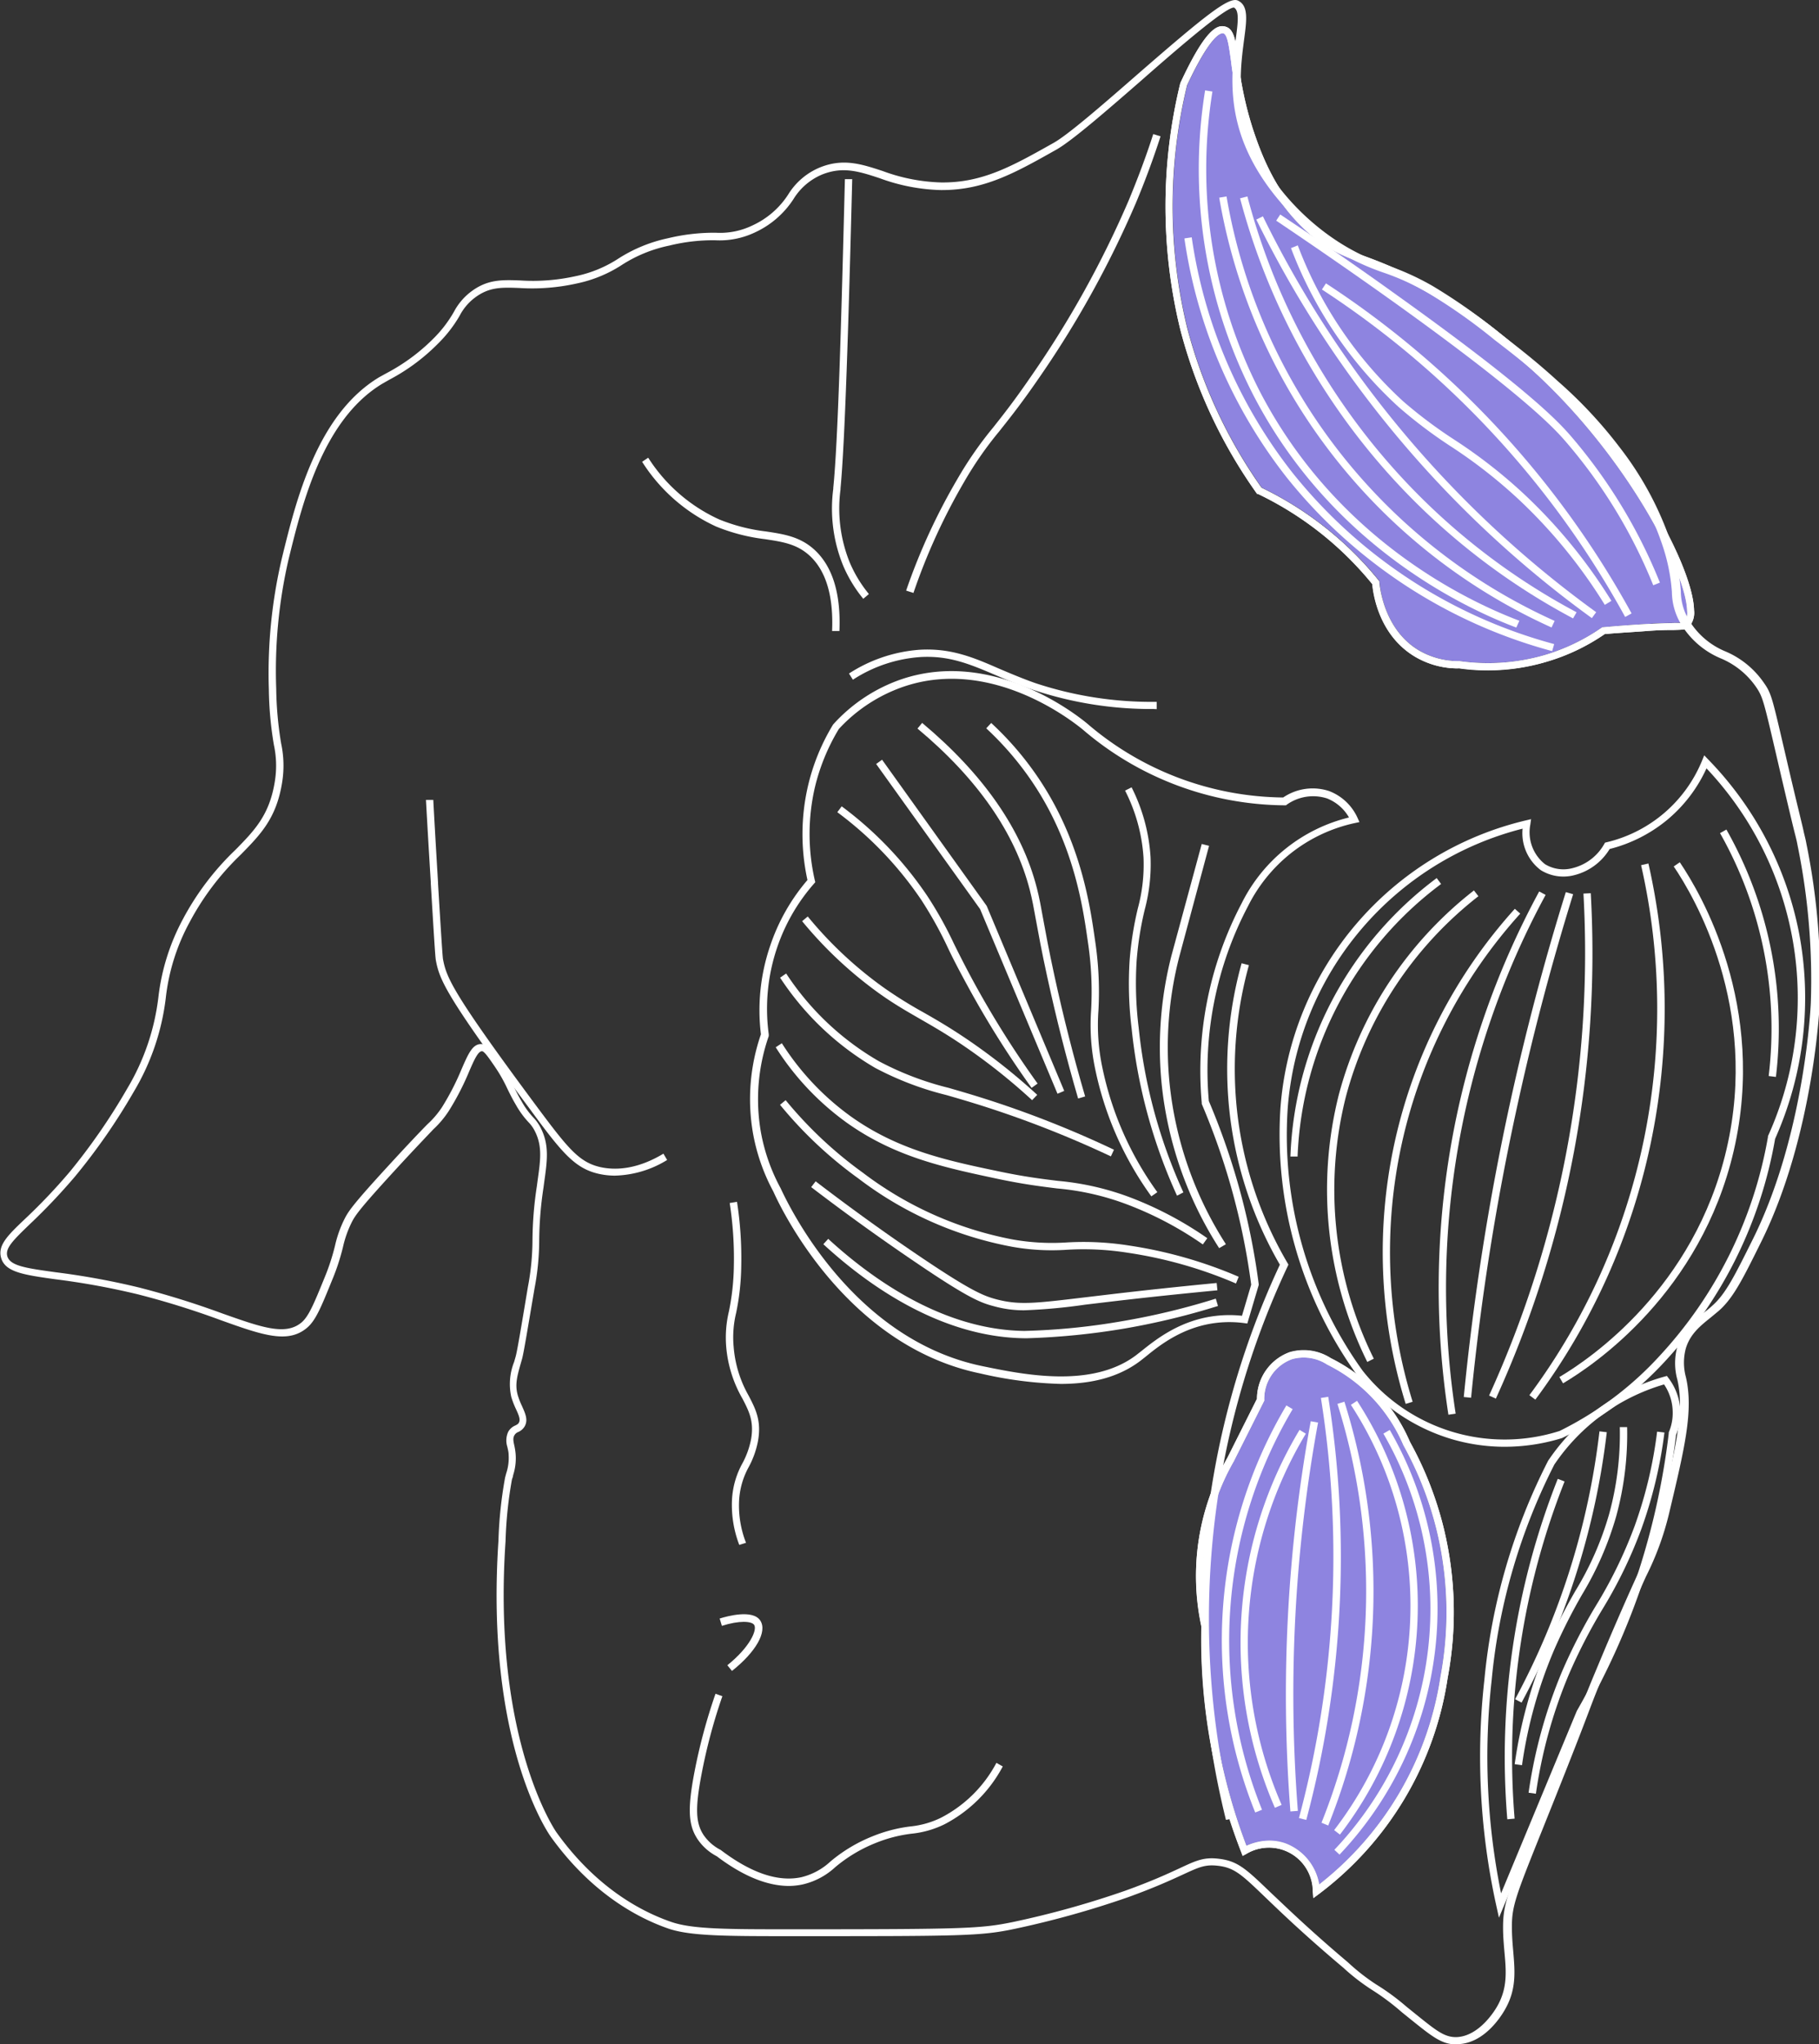 <svg xmlns="http://www.w3.org/2000/svg" viewBox="0 0 248.66 279.33"><rect x="0" y="0" width="248.66" height="279.33" fill="#333333" stroke="none"/><defs><style>.cls-1{fill:#8e84e0;}.cls-2{fill:#fff;}.cls-3{fill:none;stroke:#fff;stroke-miterlimit:10;}</style></defs><g id="Pull"><path class="cls-1" d="M249,93.45c.57.12.78,1.72,1.06,3.76a48,48,0,0,0,2.08,9.61c1,3.05,3.19,9.38,8.7,14.12a19.14,19.14,0,0,0,6.93,3.77,59.33,59.33,0,0,1,6.46,2.72,69.37,69.37,0,0,1,14.19,9.65c14.65,12,23.82,29.67,23.93,35.29a2,2,0,0,1-.4,1.52c-.09.09-.29.1-1.34.13-.77,0-1.92,0-3.72.14-2,.11-4,.26-6,.44h-.13l-.11.08a27.22,27.22,0,0,1-7.76,3.72,27.82,27.82,0,0,1-11.65.83h-.06a10.74,10.74,0,0,1-5.52-1.48c-4.75-2.85-5.3-8.63-5.35-9.28v-.16l-.1-.12a46.57,46.57,0,0,0-16-12.65,67.52,67.52,0,0,1-10.19-21.91,70.32,70.32,0,0,1,0-33.1c3-6.41,4.41-7.1,4.86-7.1Z" transform="translate(-81.72 -88.9)"/><path class="cls-2" d="M281.08,180.23a11.53,11.53,0,0,1-5.93-1.61c-4.88-2.92-5.69-8.46-5.82-9.91A46.18,46.18,0,0,0,264,163.2a45.47,45.47,0,0,0-10.32-6.81l-.11,0-.08-.11a68.27,68.27,0,0,1-10.42-22.35,71,71,0,0,1,0-33.67c3.38-7.29,5-8,6.08-7.74,1.27.26,1.49,1.9,1.85,4.6a46.87,46.87,0,0,0,2,9.43c1,3,3.1,9.12,8.4,13.69a18.23,18.23,0,0,0,6.62,3.58,61.37,61.37,0,0,1,6.56,2.76A70.37,70.37,0,0,1,289,136.31c14.41,11.8,24.17,29.51,24.3,36a2.9,2.9,0,0,1-.73,2.29c-.38.34-.69.34-2,.38-.76,0-1.9,0-3.69.14s-3.89.25-5.79.42a27.74,27.74,0,0,1-7.94,3.78,28,28,0,0,1-8,1.15,27.69,27.69,0,0,1-4-.28Zm-5.42-2.47a10.74,10.74,0,0,0,5.52,1.48h.06a27.82,27.82,0,0,0,11.65-.83,27.22,27.22,0,0,0,7.76-3.72l.11-.08h.13c1.95-.18,4-.33,6-.44,1.8-.09,2.95-.12,3.72-.14,1.05,0,1.25,0,1.34-.13a2,2,0,0,0,.4-1.52c-.11-5.62-9.28-23.3-23.93-35.29a69.37,69.37,0,0,0-14.19-9.65,59.33,59.33,0,0,0-6.46-2.72,19.14,19.14,0,0,1-6.93-3.77c-5.51-4.74-7.66-11.07-8.7-14.12A48,48,0,0,1,250,97.21c-.28-2-.49-3.64-1.06-3.76h-.09c-.45,0-1.87.69-4.86,7.1a70.32,70.32,0,0,0,0,33.1,67.52,67.52,0,0,0,10.19,21.91,46.57,46.57,0,0,1,16,12.65l.1.12v.16C270.36,169.13,270.91,174.91,275.66,177.76Z" transform="translate(-81.72 -88.9)"/><path class="cls-1" d="M270.47,281.2a21.61,21.61,0,0,1,3.09,5.14A47,47,0,0,1,278.12,298a47.55,47.55,0,0,1,.52,20,44.4,44.4,0,0,1-16.59,28.42,7.29,7.29,0,0,0-4.71-5.65,6.78,6.78,0,0,0-2.11-.34,7.67,7.67,0,0,0-3.12.69,79.12,79.12,0,0,1-5.17-30V311a31.62,31.62,0,0,1,3.44-22.42l4.18-8.31v-.12a5.78,5.78,0,0,1,3.79-5.55,5.85,5.85,0,0,1,4.81.74A21.7,21.7,0,0,1,270.47,281.2Z" transform="translate(-81.72 -88.9)"/><path class="cls-2" d="M245.85,297.81a32.73,32.73,0,0,1,3.64-9.7l4.06-8.09a6.78,6.78,0,0,1,4.47-6.37,6.86,6.86,0,0,1,5.63.82,22.74,22.74,0,0,1,7.6,6.1,22.5,22.5,0,0,1,3.21,5.33,47.85,47.85,0,0,1,4.63,11.84,48.45,48.45,0,0,1,.53,20.39A45.29,45.29,0,0,1,262,347.71l-.73.55-.07-.91a6,6,0,0,0-9.09-5.13l-.5.27-.2-.53a80,80,0,0,1-5.44-30.81A32.59,32.59,0,0,1,245.85,297.81Zm1.09,13.31a79.12,79.12,0,0,0,5.17,30,7.67,7.67,0,0,1,3.12-.69,6.78,6.78,0,0,1,2.11.34,7.29,7.29,0,0,1,4.71,5.65A44.4,44.4,0,0,0,278.64,318a47.55,47.55,0,0,0-.52-20,47,47,0,0,0-4.56-11.64,21.82,21.82,0,0,0-10.41-11,5.85,5.85,0,0,0-4.81-.74,5.78,5.78,0,0,0-3.79,5.55v.12l-4.18,8.31A31.62,31.62,0,0,0,246.93,311v.12Z" transform="translate(-81.72 -88.9)"/></g><g id="Drawing"><path class="cls-2" d="M280.69,368.24c-1.89,0-3.26-1.11-6.1-3.39l-1.24-1a32.54,32.54,0,0,0-4-3,28.42,28.42,0,0,1-4-3.08c-5.25-4.42-8.49-7.54-10.64-9.6-3.25-3.12-4.23-4.07-6.51-4.33-1.75-.2-2.58.19-4.81,1.22-1.61.74-3.82,1.76-7.47,3.08a127.89,127.89,0,0,1-15.48,4.32c-4.71,1-7.39,1-30.41,1-8.9,0-13.79,0-16.84-1-4.32-1.48-10.62-4.87-16.16-12.56-.37-.51-9-12.92-7.17-40.49a57.41,57.41,0,0,1,.9-8.58c.05-.21.11-.42.16-.61a6.61,6.61,0,0,0,.33-2.53c0-.41-.11-.76-.17-1.07a2.86,2.86,0,0,1,.11-2.07,2,2,0,0,1,1-.88c.24-.13.36-.19.46-.37.24-.43,0-1-.4-1.87a11.74,11.74,0,0,1-.64-1.66A8.17,8.17,0,0,1,152,275l.21-.73c.22-.8.71-3.72,1.68-9.55a34.49,34.49,0,0,0,.62-6.38,50.72,50.72,0,0,1,.6-7.36l.1-.76c.4-2.83.66-4.7-.36-6.73a4.94,4.94,0,0,0-.9-1.27,12.1,12.1,0,0,1-1.7-2.34c-.5-.84-.84-1.54-1.17-2.21a21,21,0,0,0-1.74-3.06c-.79-1.15-1.41-2.06-1.73-2.07h0c-.55,0-1.09,1.23-1.77,2.8a36.31,36.31,0,0,1-2.78,5.38,13.2,13.2,0,0,1-2.09,2.48c-.94,1-2.51,2.61-5.36,5.72-4.88,5.32-5.38,6.13-5.86,7.1a14.85,14.85,0,0,0-1.15,3.3,30,30,0,0,1-1.49,4.52c-1.49,3.67-2.24,5.51-3.43,6.5-2.61,2.2-6.06,1-11.78-1.05a114.38,114.38,0,0,0-11.25-3.51,101.79,101.79,0,0,0-11.37-2.08c-4.46-.62-6.92-1-7.43-3-.42-1.67.92-3,3.34-5.29A78.44,78.44,0,0,0,91.27,249h0a84,84,0,0,0,7.86-11.39,31.57,31.57,0,0,0,4.24-12.43,29.69,29.69,0,0,1,3.35-10.68,37.19,37.19,0,0,1,7.19-9.48c2.59-2.64,4.63-4.72,5.37-9.28a13.45,13.45,0,0,0-.12-5.06,48.71,48.71,0,0,1-.69-7.62,68.6,68.6,0,0,1,1.79-17.91c1.91-7.81,4.79-19.61,13.32-24.72l1-.55a26.36,26.36,0,0,0,6.38-4.71,17,17,0,0,0,2.81-3.66,8.33,8.33,0,0,1,2.25-2.69c2.28-1.76,4.27-1.69,6.78-1.6a27,27,0,0,0,7.64-.59,16.93,16.93,0,0,0,5.82-2.4,20.4,20.4,0,0,1,6.79-2.78,27,27,0,0,1,6.49-.75,10.14,10.14,0,0,0,5.05-1,11.52,11.52,0,0,0,4.87-4.21,9.22,9.22,0,0,1,4.37-3.72c3.17-1.27,5.65-.45,8.53.49a24.89,24.89,0,0,0,8,1.57c5.67.07,9.76-2.24,15.43-5.43,2-1.14,6.67-5.19,11.16-9.11,9.6-8.36,12.78-10.88,14-10.31h0c1.46.7,1.2,2.64.84,5.33-.46,3.51-1.1,8.31,1.09,13.84,2.51,6.3,8.38,12.43,15,15.59a33.56,33.56,0,0,0,3.42,1.4,35.18,35.18,0,0,1,6.35,2.89,77.55,77.55,0,0,1,9.2,6.49c2.71,2.09,5,3.88,7.86,6.49a61.21,61.21,0,0,1,8.47,9.08,44.23,44.23,0,0,1,7,13.06,27.08,27.08,0,0,1,1.31,6.51,7.75,7.75,0,0,0,1.34,4.33,10.46,10.46,0,0,0,4.76,3.92,12.1,12.1,0,0,1,5.29,4.34c1,1.41,1.14,2.16,2.81,9.31l.42,1.81c1.42,6.08,2,8.28,2.21,9.32.19.78.23.91.34,1.51a93,93,0,0,1,1.82,21.74c0,.18-.78,18.07-8,32.64-2.54,5.13-3.82,7.7-5.82,9.45l-1.06.88c-1.45,1.16-2.82,2.26-3.42,4.22a7.48,7.48,0,0,0,0,3.92c1.06,4.56-.13,9.56-2.29,18.63a39.45,39.45,0,0,1-3.17,8.65c-1.19,2.64-2.82,6.25-5.39,12.4-1.41,3.38-1.76,4.31-2.4,6s-1.74,4.6-4.88,12.47l-1.41,3.52c-3.69,9.19-4.26,10.6-4.24,13.53,0,1.16.09,2.23.18,3.26.24,2.81.45,5.25-1.14,8-.6,1.05-2.83,4.5-6.27,4.7Zm-33.32-25.42a7.75,7.75,0,0,1,.93.06c2.62.3,3.75,1.38,7.1,4.6,2.13,2,5.36,5.15,10.59,9.56a28.35,28.35,0,0,0,3.83,3,31.81,31.81,0,0,1,4.16,3.05l1.24,1c2.86,2.3,4,3.24,5.7,3.16,3-.18,5.08-3.52,5.46-4.19,1.44-2.5,1.24-4.79,1-7.44-.09-1.05-.19-2.14-.19-3.33,0-3.12.55-4.56,4.31-13.91l1.41-3.52c3.14-7.86,4.19-10.63,4.88-12.46s1-2.64,2.41-6c2.57-6.16,4.27-9.93,5.4-12.42a38.61,38.61,0,0,0,3.11-8.48c2.12-8.92,3.29-13.83,2.31-18.07a8.42,8.42,0,0,1,0-4.53c.68-2.26,2.24-3.51,3.74-4.72.35-.28.7-.55,1-.84,1.86-1.62,3.1-4.14,5.59-9.14,7.14-14.38,7.9-32.06,7.91-32.24a91.38,91.38,0,0,0-1.8-21.5c-.11-.58-.14-.72-.33-1.47-.26-1-.8-3.25-2.22-9.33l-.42-1.81c-1.63-7-1.8-7.72-2.66-9a11,11,0,0,0-4.91-4,11.57,11.57,0,0,1-5.15-4.27,8.72,8.72,0,0,1-1.5-4.79,25.58,25.58,0,0,0-1.26-6.29,43.05,43.05,0,0,0-6.84-12.77,59.76,59.76,0,0,0-8.34-8.94c-2.79-2.58-5.1-4.37-7.78-6.43a76.78,76.78,0,0,0-9.1-6.42,33.61,33.61,0,0,0-6.19-2.82,34.7,34.7,0,0,1-3.52-1.44c-6.78-3.27-12.84-9.6-15.43-16.13-2.3-5.76-1.61-10.92-1.16-14.33.3-2.24.51-3.87-.25-4.29h0c-1.23,0-8,5.87-12.88,10.16-4.74,4.13-9.22,8-11.33,9.22-5.8,3.27-10,5.62-15.93,5.56a26,26,0,0,1-8.29-1.62c-2.8-.92-5-1.64-7.85-.51a8.38,8.38,0,0,0-3.94,3.38,12.49,12.49,0,0,1-5.24,4.53,11.26,11.26,0,0,1-5.47,1.08,25.09,25.09,0,0,0-6.27.73,19.06,19.06,0,0,0-6.5,2.66,18,18,0,0,1-6.11,2.51,28,28,0,0,1-7.9.62c-2.49-.09-4.15-.14-6.14,1.39a7.29,7.29,0,0,0-2,2.41,18.05,18.05,0,0,1-3,3.85,27,27,0,0,1-6.6,4.88l-.93.53c-8.18,4.9-11,16.46-12.87,24.1A67.62,67.62,0,0,0,119.48,183a48.87,48.87,0,0,0,.67,7.48,14.42,14.42,0,0,1,.13,5.38c-.79,4.87-2.94,7.06-5.65,9.82a36.36,36.36,0,0,0-7,9.25,28.17,28.17,0,0,0-3.25,10.36A32.49,32.49,0,0,1,100,238.09a84.48,84.48,0,0,1-8,11.54,82.79,82.79,0,0,1-6.22,6.56c-2.32,2.23-3.33,3.26-3.07,4.32.35,1.37,2.57,1.67,6.6,2.23a102.55,102.55,0,0,1,11.47,2.1,118.39,118.39,0,0,1,11.35,3.54c5.38,1.9,8.62,3.05,10.8,1.23,1-.84,1.72-2.6,3.15-6.11a29.68,29.68,0,0,0,1.44-4.4,15.93,15.93,0,0,1,1.22-3.49c.53-1.08,1-1.9,6-7.34,2.86-3.12,4.44-4.76,5.39-5.73a12.5,12.5,0,0,0,2-2.33,35.27,35.27,0,0,0,2.7-5.25c.91-2.08,1.51-3.49,2.75-3.39.81,0,1.34.81,2.51,2.51a23.38,23.38,0,0,1,1.81,3.18c.32.66.65,1.33,1.13,2.14a11.33,11.33,0,0,0,1.58,2.18,5.79,5.79,0,0,1,1.05,1.49c1.16,2.31.87,4.41.46,7.32l-.1.76a50,50,0,0,0-.59,7.24,35.13,35.13,0,0,1-.63,6.51c-1,5.88-1.48,8.82-1.71,9.67l-.21.73c-.45,1.61-.79,2.78-.39,4.21a10.2,10.2,0,0,0,.59,1.52c.44,1,.86,1.87.37,2.76a1.91,1.91,0,0,1-.88.78,1,1,0,0,0-.54.47c-.2.37-.15.71,0,1.39a8.44,8.44,0,0,1,.18,1.18,7.55,7.55,0,0,1-.35,2.88c0,.19-.11.39-.16.59a56.23,56.23,0,0,0-.87,8.4c-1.85,27.18,6.89,39.72,7,39.85,5.38,7.48,11.5,10.76,15.67,12.19,2.9,1,7.73,1,16.51,1,23.79,0,25.76-.09,30.22-1a125.58,125.58,0,0,0,15.34-4.28c3.61-1.3,5.79-2.31,7.39-3.05C244.86,343.3,245.9,342.82,247.37,342.82Zm3.11-252.93Z" transform="translate(-81.72 -88.9)"/><path class="cls-3" d="M206.12,169.76" transform="translate(-81.72 -88.9)"/><path class="cls-2" d="M206.59,169.92l-1-.32a84.17,84.17,0,0,1,7-15.23,51,51,0,0,1,4.89-7.05c1.32-1.67,2.83-3.56,5.19-7a136.24,136.24,0,0,0,13.33-24c1.24-3,2.38-6,3.37-9.1l1,.31c-1,3.09-2.14,6.18-3.4,9.17a136.3,136.3,0,0,1-13.43,24.15c-2.38,3.45-4,5.44-5.23,7a49.66,49.66,0,0,0-4.81,6.93A83.52,83.52,0,0,0,206.59,169.92Z" transform="translate(-81.72 -88.9)"/><path class="cls-2" d="M199.73,170.72a18.54,18.54,0,0,1-2.77-4.58,20.61,20.61,0,0,1-1.33-10.45l0-.13c.64-6.31,1.08-22.14,1.59-42.18l1,0c-.51,20.07-1,35.92-1.6,42.26v.14a19.66,19.66,0,0,0,1.25,9.95,17.6,17.6,0,0,0,2.63,4.34Z" transform="translate(-81.72 -88.9)"/><path class="cls-2" d="M239.44,185.78a50.85,50.85,0,0,1-16.55-2.64c-1.91-.65-3.52-1.33-5.09-2-3.53-1.5-6.32-2.68-10.25-2.46a19.34,19.34,0,0,0-9.24,3.1l-.53-.85a20.44,20.44,0,0,1,9.71-3.25c4.16-.23,7.19,1,10.7,2.54,1.55.66,3.15,1.34,5,2a50.47,50.47,0,0,0,16.65,2.58v1Z" transform="translate(-81.72 -88.9)"/><path class="cls-2" d="M196.47,175.12l-1,0c.2-4.76-.83-8.21-3.05-10.27-1.74-1.61-3.68-1.91-6.13-2.28a25.63,25.63,0,0,1-6.69-1.73A23.66,23.66,0,0,1,169.5,152l.83-.56a22.6,22.6,0,0,0,9.67,8.42,24.68,24.68,0,0,0,6.44,1.66c2.52.38,4.69.72,6.66,2.54C195.55,166.34,196.68,170.06,196.47,175.12Z" transform="translate(-81.72 -88.9)"/><path class="cls-2" d="M249.31,337.57a114.1,114.1,0,0,1,7.37-75.86A53.34,53.34,0,0,1,249.94,242a53.88,53.88,0,0,1,1.51-21.48l1,.26a53,53,0,0,0-1.48,21.09,52.23,52.23,0,0,0,6.75,19.6l.13.23-.11.24a113.1,113.1,0,0,0-7.42,75.43Z" transform="translate(-81.72 -88.9)"/><path class="cls-2" d="M182.78,300a15.23,15.23,0,0,1-1-6.07,11.52,11.52,0,0,1,1.43-5.08,11.5,11.5,0,0,0,1.19-3.33c.41-2.42-.29-3.78-1.18-5.5A17,17,0,0,1,181,273a15.32,15.32,0,0,1,.36-4.89,32.94,32.94,0,0,0,.68-6.25,49.3,49.3,0,0,0-.57-8.58l1-.16a50.39,50.39,0,0,1,.58,8.76,33.37,33.37,0,0,1-.7,6.42,14.16,14.16,0,0,0-.34,4.61,16,16,0,0,0,2.06,6.71c.94,1.81,1.75,3.38,1.28,6.13a12.3,12.3,0,0,1-1.27,3.59,10.67,10.67,0,0,0-1.33,4.7,14,14,0,0,0,.95,5.67Z" transform="translate(-81.72 -88.9)"/><path class="cls-2" d="M189.59,346.6c-3,0-6.32-1.36-9.89-4.06a7.13,7.13,0,0,1-2.6-2.3c-1.29-1.92-1.41-4.14-.46-9.14a77.14,77.14,0,0,1,2.89-10.76l.94.33a75.45,75.45,0,0,0-2.84,10.62c-.9,4.69-.82,6.73.3,8.39a6.34,6.34,0,0,0,2.31,2q6.24,4.73,11,3.73a8.91,8.91,0,0,0,4-2.15,21,21,0,0,1,5.77-3.45,20.17,20.17,0,0,1,5.14-1.34,12.3,12.3,0,0,0,4.18-1.18,17.8,17.8,0,0,0,7.6-7.51l.87.49a18.86,18.86,0,0,1-8,7.92,13.22,13.22,0,0,1-4.48,1.27,19.08,19.08,0,0,0-4.9,1.27,20.15,20.15,0,0,0-5.53,3.31,9.77,9.77,0,0,1-4.44,2.35A9.21,9.21,0,0,1,189.59,346.6Z" transform="translate(-81.72 -88.9)"/><path class="cls-2" d="M287.33,286.59a25.63,25.63,0,0,1-7-1,26,26,0,0,1-13.11-8.81,56.23,56.23,0,0,1-10.46-36.5A43.74,43.74,0,0,1,290.31,201l.71-.17-.1.72a5.55,5.55,0,0,0,2,5.43,4.84,4.84,0,0,0,3.78.54,6.85,6.85,0,0,0,4.32-3.29l.11-.19.21-.05a18.77,18.77,0,0,0,13.06-11.17l.29-.71.53.55a46.74,46.74,0,0,1,12.4,23.56,47.28,47.28,0,0,1-3.24,28.29A59.74,59.74,0,0,1,309.25,275a48.44,48.44,0,0,1-6,5.47,47.32,47.32,0,0,1-8,4.93A26.55,26.55,0,0,1,287.33,286.59Zm2.53-84.46a42.74,42.74,0,0,0-32.11,38.24A55.1,55.1,0,0,0,268,276.2a24.73,24.73,0,0,0,26.92,8.23,46.48,46.48,0,0,0,7.73-4.81,45.62,45.62,0,0,0,5.85-5.35,58.78,58.78,0,0,0,14.9-30l0-.12A45.72,45.72,0,0,0,315,193.89a19.84,19.84,0,0,1-5.41,7.07,20.08,20.08,0,0,1-7.83,3.95,7.89,7.89,0,0,1-4.86,3.58,5.87,5.87,0,0,1-4.55-.69A6.32,6.32,0,0,1,289.86,202.13Z" transform="translate(-81.72 -88.9)"/><path class="cls-2" d="M261.24,348.26l-.07-.91a6,6,0,0,0-9.09-5.13l-.5.27-.2-.53a80,80,0,0,1-5.44-30.81,32.59,32.59,0,0,1,3.55-23l4.06-8.09a6.78,6.78,0,0,1,4.47-6.37,6.86,6.86,0,0,1,5.63.82,22.74,22.74,0,0,1,7.6,6.1,22.5,22.5,0,0,1,3.21,5.33,47.85,47.85,0,0,1,4.63,11.84,48.45,48.45,0,0,1,.53,20.39A45.29,45.29,0,0,1,262,347.71Zm-6-7.86a6.78,6.78,0,0,1,2.11.34,7.29,7.29,0,0,1,4.71,5.65A44.4,44.4,0,0,0,278.64,318a47.55,47.55,0,0,0-.52-20,47,47,0,0,0-4.56-11.64,21.82,21.82,0,0,0-10.41-11,5.85,5.85,0,0,0-4.81-.74,5.78,5.78,0,0,0-3.79,5.55v.12l-4.18,8.31A31.62,31.62,0,0,0,246.93,311v.12a79.12,79.12,0,0,0,5.17,30A7.67,7.67,0,0,1,255.23,340.4Z" transform="translate(-81.72 -88.9)"/><path class="cls-2" d="M286.63,350.94l-.34-1.54a94.55,94.55,0,0,1-1.65-31,82.83,82.83,0,0,1,8.71-29.9A28.35,28.35,0,0,1,309.26,277l.33-.09.2.27a8,8,0,0,1,1.64,4.55,7.61,7.61,0,0,1-.59,3.22,101,101,0,0,1-12.66,38.17Zm22.57-72.87a27.36,27.36,0,0,0-15,10.95,81.92,81.92,0,0,0-5.63,14.16,80.76,80.76,0,0,0-2.94,15.33,93.6,93.6,0,0,0,1.29,29.1l10.35-24.92a99.84,99.84,0,0,0,12.57-37.92l0-.14a6.74,6.74,0,0,0,.54-2.86A6.86,6.86,0,0,0,309.2,278.07Z" transform="translate(-81.72 -88.9)"/><path class="cls-2" d="M285.15,180.51a27.69,27.69,0,0,1-4-.28h-.1a11.53,11.53,0,0,1-5.93-1.61c-4.88-2.92-5.69-8.46-5.82-9.91A46.18,46.18,0,0,0,264,163.2a45.47,45.47,0,0,0-10.32-6.81l-.11,0-.08-.11a68.27,68.27,0,0,1-10.42-22.35,71,71,0,0,1,0-33.67c3.38-7.29,5-8,6.08-7.74,1.27.26,1.49,1.9,1.85,4.6a46.87,46.87,0,0,0,2,9.43c1,3,3.1,9.12,8.4,13.69a18.23,18.23,0,0,0,6.62,3.58,61.37,61.37,0,0,1,6.56,2.76A70.37,70.37,0,0,1,289,136.31c14.41,11.8,24.17,29.51,24.3,36a2.9,2.9,0,0,1-.73,2.29c-.38.34-.69.34-2,.38-.76,0-1.9,0-3.69.14s-3.89.25-5.79.42a27.74,27.74,0,0,1-7.94,3.78A28,28,0,0,1,285.15,180.51Zm-3.91-1.27a27.82,27.82,0,0,0,11.65-.83,27.22,27.22,0,0,0,7.76-3.72l.11-.08h.13c1.95-.18,4-.33,6-.44,1.8-.09,2.95-.12,3.72-.14,1.05,0,1.25,0,1.34-.13a2,2,0,0,0,.4-1.52c-.11-5.62-9.28-23.3-23.93-35.29a69.37,69.37,0,0,0-14.19-9.65,59.33,59.33,0,0,0-6.46-2.72,19.14,19.14,0,0,1-6.93-3.77c-5.51-4.74-7.66-11.07-8.7-14.12A48,48,0,0,1,250,97.21c-.28-2-.49-3.64-1.06-3.76h0c-.34-.08-1.74.21-5,7.09a70.32,70.32,0,0,0,0,33.1,67.52,67.52,0,0,0,10.19,21.91,46.57,46.57,0,0,1,16,12.65l.1.12v.16c.05.65.6,6.43,5.35,9.28a10.74,10.74,0,0,0,5.52,1.48Z" transform="translate(-81.72 -88.9)"/><path class="cls-2" d="M226.72,278a54.48,54.48,0,0,1-11-1.43c-18.42-3.8-27.32-22.7-28.28-24.85a26.66,26.66,0,0,1-2.79-8,27.13,27.13,0,0,1,1.09-13.49A27.18,27.18,0,0,1,187,218.15a26.9,26.9,0,0,1,5.1-9,29.2,29.2,0,0,1,.08-12.89,28.67,28.67,0,0,1,3.42-8.35l.07-.08a22.32,22.32,0,0,1,9.15-6.07c12.66-4.37,24.23,4.95,25.51,6a41.71,41.71,0,0,0,26.8,10.11,7.19,7.19,0,0,1,6.28-.88,7,7,0,0,1,3.89,3.67l.26.57-.61.13a21.32,21.32,0,0,0-8.89,4.23,21.54,21.54,0,0,0-5.73,7.12,48.09,48.09,0,0,0-5.36,26.64,96.45,96.45,0,0,1,4.5,13.17,95.41,95.41,0,0,1,2.32,11.85v.11l-1.56,5.27-.43-.06a15.21,15.21,0,0,0-3.63-.05c-4.61.49-7.83,3-9.75,4.57l-.8.63C234.44,277.26,230.55,278,226.72,278Zm-30.33-89.49a28,28,0,0,0-3.28,8,28.32,28.32,0,0,0,0,12.69l.06.25-.17.19a25.73,25.73,0,0,0-5.07,8.81,26,26,0,0,0-1.12,11.78v.12l0,.12a26.17,26.17,0,0,0-1.08,13.1,25.63,25.63,0,0,0,2.7,7.69c1,2.13,9.65,20.61,27.58,24.31,5.58,1.15,14.93,3.08,21-1.48l.78-.61c2-1.6,5.36-4.27,10.27-4.79a15.83,15.83,0,0,1,3.44,0l1.26-4.25A94.6,94.6,0,0,0,246,239.74l0-.15a49.21,49.21,0,0,1,5.46-27.27,22.29,22.29,0,0,1,14.67-11.72,6,6,0,0,0-3-2.6,6.21,6.21,0,0,0-5.49.84l-.13.1h-.17a42.83,42.83,0,0,1-27.6-10.35c-1.23-1-12.4-10-24.53-5.85A21.6,21.6,0,0,0,196.39,188.51Z" transform="translate(-81.72 -88.9)"/><path class="cls-2" d="M181.78,317.22l-.63-.78c3.08-2.47,4.12-4.83,3.66-5.52-.34-.5-2-.63-4.41.14l-.3-1c1-.32,4.51-1.28,5.54.26S185,314.67,181.78,317.22Z" transform="translate(-81.72 -88.9)"/><path class="cls-2" d="M293.9,177.87a69.65,69.65,0,0,1-36.27-23.71,68.87,68.87,0,0,1-14-32.68l1-.15a67.74,67.74,0,0,0,13.81,32.21,68.65,68.65,0,0,0,35.74,23.37Z" transform="translate(-81.72 -88.9)"/><path class="cls-2" d="M289,174.65c-7.3-2.75-25.43-11.37-36-31.86a67.59,67.59,0,0,1-6.54-41.54l1,.16a66.66,66.66,0,0,0,6.45,40.92c10.45,20.18,28.31,28.67,35.51,31.39Z" transform="translate(-81.72 -88.9)"/><path class="cls-2" d="M293.82,174.64a79.06,79.06,0,0,1-45.43-58.73l1-.17a78,78,0,0,0,44.85,58Z" transform="translate(-81.72 -88.9)"/><path class="cls-2" d="M296.76,173.4A91.48,91.48,0,0,1,251.24,116l1-.26a90.45,90.45,0,0,0,45,56.82Z" transform="translate(-81.72 -88.9)"/><path class="cls-2" d="M299.33,173.36a147.06,147.06,0,0,1-45.87-54.46l.9-.44a146,146,0,0,0,45.56,54.09Z" transform="translate(-81.72 -88.9)"/><path class="cls-2" d="M301.1,171.55a70.5,70.5,0,0,0-11.72-14.36,68.06,68.06,0,0,0-9.48-7.39,64.23,64.23,0,0,1-7-5.3,56.27,56.27,0,0,1-14.7-21.7l.93-.37a55.37,55.37,0,0,0,14.43,21.33,63.13,63.13,0,0,0,6.95,5.21,69.37,69.37,0,0,1,9.6,7.49A71.67,71.67,0,0,1,302,171Z" transform="translate(-81.72 -88.9)"/><path class="cls-2" d="M303.88,173.2a125.17,125.17,0,0,0-41.45-44.74l.55-.84a126.45,126.45,0,0,1,41.78,45.1Z" transform="translate(-81.72 -88.9)"/><path class="cls-2" d="M307.72,168.87a70.26,70.26,0,0,0-12-19.67c-1.28-1.47-5.17-5.94-23.65-19.15-5.24-3.74-10.59-7.43-15.89-11l.55-.84c5.31,3.53,10.67,7.22,15.92,11,18.58,13.27,22.39,17.65,23.83,19.3a71.64,71.64,0,0,1,12.15,20Z" transform="translate(-81.72 -88.9)"/><path class="cls-2" d="M259.12,246.93l-1,0a49.76,49.76,0,0,1,20-38.05l.6.81a48.78,48.78,0,0,0-19.62,37.27Z" transform="translate(-81.72 -88.9)"/><path class="cls-2" d="M268.63,275a53.13,53.13,0,0,1-3.9-36.49,52.46,52.46,0,0,1,18.48-27.94l.61.79a51.46,51.46,0,0,0-18.12,27.41,52,52,0,0,0,3.82,35.78Z" transform="translate(-81.72 -88.9)"/><path class="cls-2" d="M273.88,280.73a70,70,0,0,1,14.92-67.65l.74.66a69,69,0,0,0-14.71,66.7Z" transform="translate(-81.72 -88.9)"/><path class="cls-2" d="M279.72,282.21a113.63,113.63,0,0,1,12.41-71.5l.88.47a112.72,112.72,0,0,0-12.3,70.88Z" transform="translate(-81.72 -88.9)"/><path class="cls-2" d="M282.82,279.89l-1-.1a346.33,346.33,0,0,1,6.32-40.15c2.12-9.69,4.68-19.39,7.63-28.84l1,.29c-2.93,9.43-5.49,19.11-7.6,28.76A342,342,0,0,0,282.82,279.89Z" transform="translate(-81.72 -88.9)"/><path class="cls-2" d="M286.19,280l-.91-.41A145.81,145.81,0,0,0,298.18,211l1-.05a146.85,146.85,0,0,1-13,69.12Z" transform="translate(-81.72 -88.9)"/><path class="cls-2" d="M291.59,280.14l-.8-.6a88.5,88.5,0,0,0,15.27-72.42l1-.23a89.55,89.55,0,0,1-15.45,73.25Z" transform="translate(-81.72 -88.9)"/><path class="cls-2" d="M295.39,277.92l-.5-.86c4.24-2.51,18.45-12.17,22.85-31.13,4.5-19.36-4.39-34.47-7.22-38.64l.83-.57c2.89,4.26,11.95,19.68,7.37,39.44C314.22,265.51,299.73,275.36,295.39,277.92Z" transform="translate(-81.72 -88.9)"/><path class="cls-2" d="M324.5,236.05l-1-.12a54.23,54.23,0,0,0-6.65-33.19l.87-.49a55.19,55.19,0,0,1,6.77,33.8Z" transform="translate(-81.72 -88.9)"/><path class="cls-2" d="M264.86,342.34l-.73-.68a47.83,47.83,0,0,0,6.7-56.87l.87-.5a48.86,48.86,0,0,1-6.84,58Z" transform="translate(-81.72 -88.9)"/><path class="cls-2" d="M264.89,339.58l-.79-.61a50.3,50.3,0,0,0,2.29-58.11l.84-.55a51.3,51.3,0,0,1-2.34,59.27Z" transform="translate(-81.72 -88.9)"/><path class="cls-2" d="M263.29,338.34l-.92-.38a85.17,85.17,0,0,0,2.18-57.23l.95-.3a86.07,86.07,0,0,1-2.21,57.91Z" transform="translate(-81.72 -88.9)"/><path class="cls-2" d="M260.29,337.58l-1-.26a138.13,138.13,0,0,0,3-57.4l1-.16a139.21,139.21,0,0,1-3,57.82Z" transform="translate(-81.72 -88.9)"/><path class="cls-2" d="M258.12,336.42a207.12,207.12,0,0,1,2.78-53.32l1,.18a208.14,208.14,0,0,0-2.9,23.06,205.77,205.77,0,0,0,.14,30Z" transform="translate(-81.72 -88.9)"/><path class="cls-2" d="M256,335.92a56.5,56.5,0,0,1,3.37-51.64l.86.52a55.41,55.41,0,0,0-3.31,50.72Z" transform="translate(-81.72 -88.9)"/><path class="cls-2" d="M253.31,336.56a62.82,62.82,0,0,1,4.26-55.62l.86.51a61.86,61.86,0,0,0-4.19,54.74Z" transform="translate(-81.72 -88.9)"/><path class="cls-2" d="M287.77,337.49a103.36,103.36,0,0,1,6.9-46.52l.93.36a102.33,102.33,0,0,0-6.83,46.07Z" transform="translate(-81.72 -88.9)"/><path class="cls-2" d="M289.72,321.55l-.88-.47a102.2,102.2,0,0,0,11.53-36.6l1,.12a103.49,103.49,0,0,1-11.65,36.95Z" transform="translate(-81.72 -88.9)"/><path class="cls-2" d="M289.78,330.1l-1-.14a63.56,63.56,0,0,1,4.45-16.08,76,76,0,0,1,3.85-7.6,42.76,42.76,0,0,0,4.61-10.49,41.38,41.38,0,0,0,1.46-11.89l1,0a42.65,42.65,0,0,1-1.49,12.18A44.36,44.36,0,0,1,298,306.77a76.43,76.43,0,0,0-3.8,7.51A62.35,62.35,0,0,0,289.78,330.1Z" transform="translate(-81.72 -88.9)"/><path class="cls-2" d="M291.68,334l-1-.14a67.35,67.35,0,0,1,4.59-16.6,75.14,75.14,0,0,1,4.64-9,61.81,61.81,0,0,0,5.26-10.82,59.34,59.34,0,0,0,3.08-12.92l1,.12a60.79,60.79,0,0,1-3.14,13.14,62.26,62.26,0,0,1-5.33,11,74.07,74.07,0,0,0-4.59,8.91A65.89,65.89,0,0,0,291.68,334Z" transform="translate(-81.72 -88.9)"/><path class="cls-2" d="M248.38,259.45a51.18,51.18,0,0,1-7.85-22.34,50.44,50.44,0,0,1,1.34-17.67L246,204.22l1,.26-4.09,15.22a49.56,49.56,0,0,0-1.3,17.31,50.08,50.08,0,0,0,7.69,21.9Z" transform="translate(-81.72 -88.9)"/><path class="cls-2" d="M242.62,252.28a72.83,72.83,0,0,1-6.2-22.8,50.36,50.36,0,0,1-.28-9.33,45.2,45.2,0,0,1,1.13-7.15,22.78,22.78,0,0,0,.77-6.91,23.34,23.34,0,0,0-2.52-9.16l.89-.45A24.47,24.47,0,0,1,239,206a24,24,0,0,1-.79,7.18,44.35,44.35,0,0,0-1.11,7,49.32,49.32,0,0,0,.28,9.15,71.65,71.65,0,0,0,6.11,22.5Z" transform="translate(-81.72 -88.9)"/><path class="cls-2" d="M239.11,252.37A45.31,45.31,0,0,1,231.44,235a29,29,0,0,1-.56-8.1,45.63,45.63,0,0,0-.46-9.4c-.67-4.69-1.91-13.42-7.69-21.9a42.24,42.24,0,0,0-6.19-7.18l.68-.73a42.85,42.85,0,0,1,6.33,7.34c5.91,8.67,7.18,17.56,7.86,22.33a46.82,46.82,0,0,1,.47,9.58,27.9,27.9,0,0,0,.54,7.86,44.32,44.32,0,0,0,7.51,17Z" transform="translate(-81.72 -88.9)"/><path class="cls-2" d="M229.1,239c-1.58-5.42-3-11-4.21-16.57-.78-3.56-1.2-5.88-1.54-7.74-.3-1.66-.52-2.87-.85-4.16-2-7.8-7.15-15.23-15.36-22.08l.64-.77c8.37,7,13.65,14.59,15.69,22.6.34,1.33.56,2.55.86,4.23.34,1.86.76,4.16,1.53,7.71,1.21,5.55,2.62,11.11,4.2,16.5Z" transform="translate(-81.72 -88.9)"/><polygon class="cls-2" points="144.56 149.45 133.98 124.22 119.77 104.39 120.58 103.81 134.88 123.78 145.48 149.06 144.56 149.45"/><path class="cls-2" d="M222.74,237.55a132.8,132.8,0,0,1-8.86-14.14c-1.14-2.1-2-3.74-2.67-5.19a54,54,0,0,0-3.54-6.34,49.11,49.11,0,0,0-11.49-12l.6-.8a50,50,0,0,1,11.72,12.27,52.41,52.41,0,0,1,3.6,6.45c.71,1.44,1.53,3.07,2.66,5.16a131.82,131.82,0,0,0,8.8,14Z" transform="translate(-81.72 -88.9)"/><path class="cls-2" d="M222.81,239.23a81.8,81.8,0,0,0-9.86-7.77c-2.29-1.53-4-2.49-5.61-3.42s-3.3-1.89-5.32-3.32a55.41,55.41,0,0,1-10.65-9.95l.77-.64a54,54,0,0,0,10.46,9.77,59.13,59.13,0,0,0,5.24,3.27c1.65.94,3.35,1.91,5.67,3.46a83.62,83.62,0,0,1,10,7.87Z" transform="translate(-81.72 -88.9)"/><path class="cls-2" d="M233.58,246.91a143.32,143.32,0,0,0-13.64-5.59c-3.68-1.29-6.42-2.09-8.85-2.79a42.48,42.48,0,0,1-9.73-3.71,39,39,0,0,1-13-12.33l.83-.57a37.67,37.67,0,0,0,12.7,12,41.33,41.33,0,0,0,9.52,3.63c2.32.67,5.2,1.51,8.9,2.81A141.52,141.52,0,0,1,234,246Z" transform="translate(-81.72 -88.9)"/><path class="cls-2" d="M246.15,258.94a47.48,47.48,0,0,0-10.45-5.5,35.78,35.78,0,0,0-9.49-2.15c-2.23-.28-4.77-.59-8.43-1.38-7.09-1.51-13.78-2.95-20.33-7.62A37.21,37.21,0,0,1,187.76,232l.84-.55a36.31,36.31,0,0,0,9.43,10c6.38,4.55,13,6,20,7.46,3.61.77,6.13,1.08,8.35,1.35a37.3,37.3,0,0,1,9.72,2.21,48.78,48.78,0,0,1,10.66,5.62Z" transform="translate(-81.72 -88.9)"/><path class="cls-2" d="M250.68,264.28a59.43,59.43,0,0,0-14.78-4.2,38.43,38.43,0,0,0-8.34-.41,30.79,30.79,0,0,1-7.48-.41,49.62,49.62,0,0,1-21-9.32,56.63,56.63,0,0,1-10.73-10.08l.77-.63a55.86,55.86,0,0,0,10.54,9.9,48.93,48.93,0,0,0,20.59,9.15,30.91,30.91,0,0,0,7.27.39,39.71,39.71,0,0,1,8.53.42,60.38,60.38,0,0,1,15,4.27Z" transform="translate(-81.72 -88.9)"/><path class="cls-2" d="M221.73,267.94a15.15,15.15,0,0,1-4.12-.55c-1.87-.48-3.64-1.18-11-6.19-4.7-3.19-9.41-6.58-14-10.09l.61-.79c4.56,3.49,9.25,6.88,13.93,10.05,7.27,4.92,9,5.59,10.74,6.06,3.13.82,5.2.57,12.07-.25l3.28-.39c4.81-.57,9.79-1.1,14.8-1.58l.1,1c-5,.48-10,1-14.79,1.57l-3.27.39A77.88,77.88,0,0,1,221.73,267.94Z" transform="translate(-81.72 -88.9)"/><path class="cls-2" d="M222.13,271.76h-.4c-11.29-.15-21.17-7.07-27.46-12.85l.67-.73c6.17,5.66,15.83,12.44,26.8,12.58a90.79,90.79,0,0,0,13.49-1.35,96.88,96.88,0,0,0,12.69-3.06l.3,1a98.87,98.87,0,0,1-12.82,3.09A97,97,0,0,1,222.13,271.76Z" transform="translate(-81.72 -88.9)"/><path class="cls-2" d="M165.76,249.54a10,10,0,0,1-2.21-.25c-3.24-.74-5-2.85-9.39-8.84-11.56-15.56-12.36-17.68-12.86-20.35-.08-.42-.24-3-.69-10.45v-.17c-.29-4.77-.52-8.68-.66-11.28l1,0c.14,2.59.36,6.5.65,11.27v.17c.39,6.41.61,9.95.68,10.33.48,2.52,1.26,4.55,12.68,19.94,4.38,5.89,5.9,7.79,8.81,8.46,2.62.59,5.61,0,8.64-1.83l.51.86A14.25,14.25,0,0,1,165.76,249.54Z" transform="translate(-81.72 -88.9)"/></g></svg>